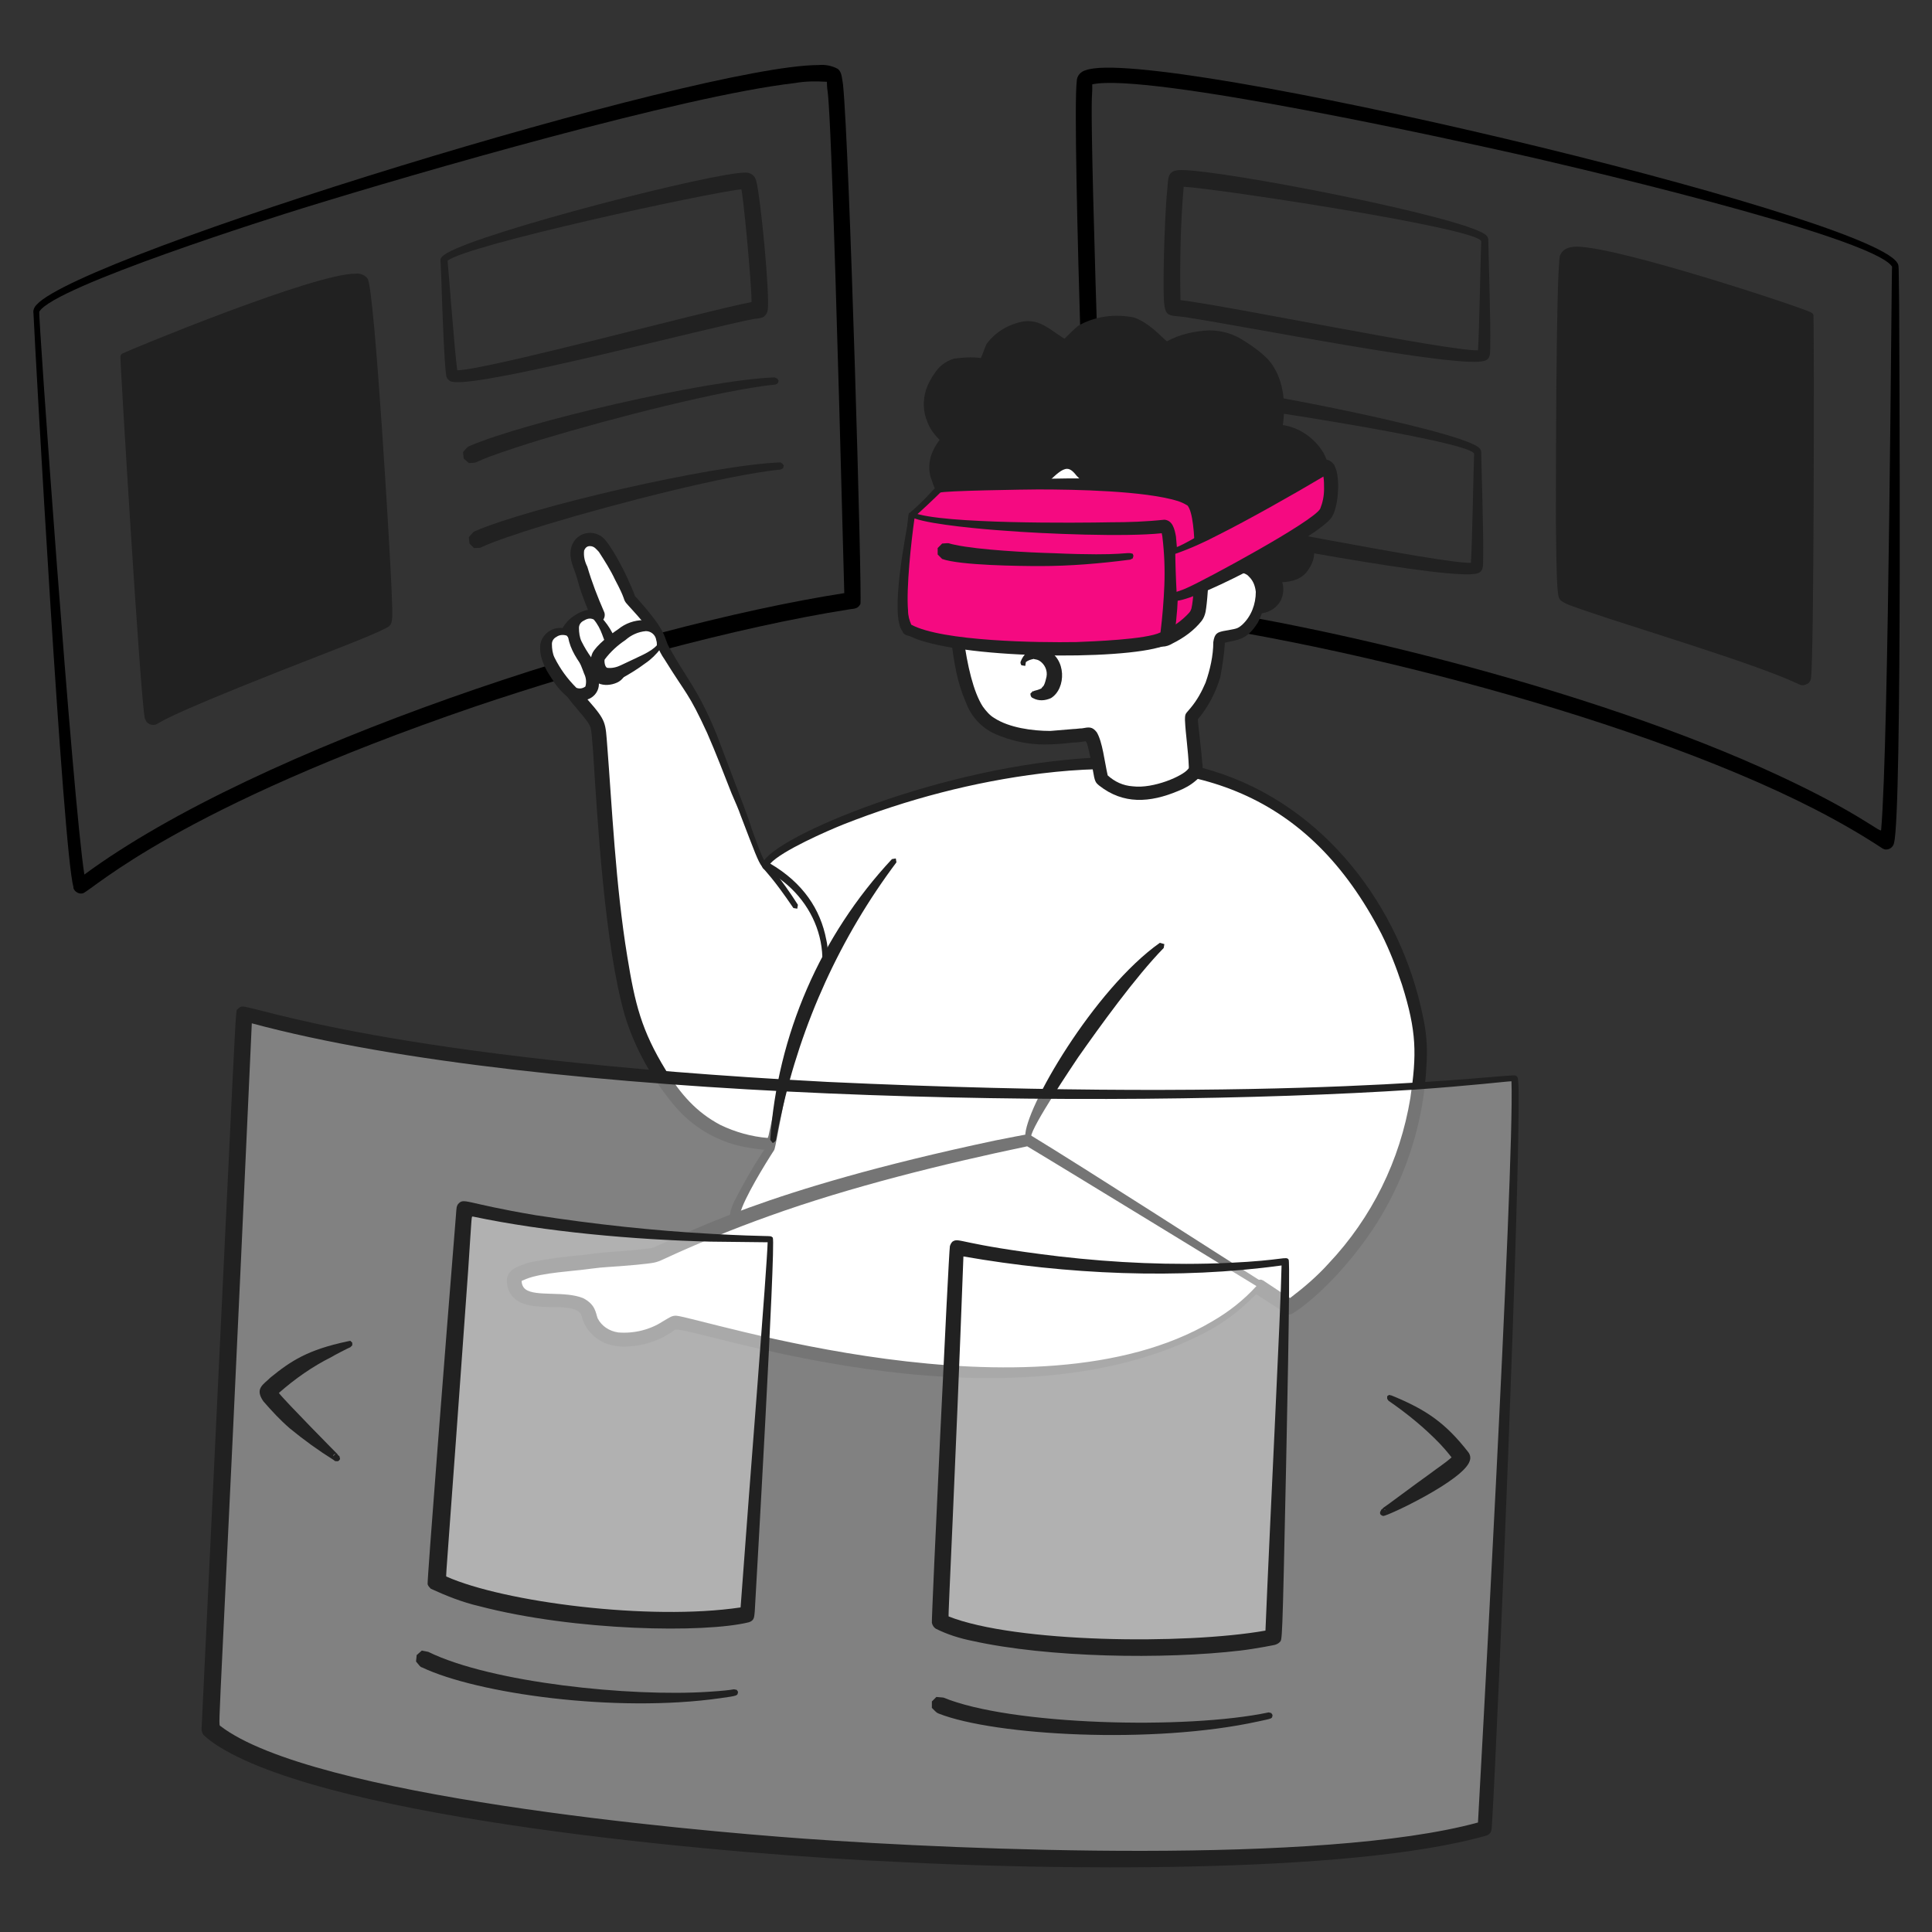 <?xml version="1.0" encoding="utf-8"?>
<!-- Generator: Adobe Illustrator 24.0.1, SVG Export Plug-In . SVG Version: 6.00 Build 0)  -->
<svg version="1.1" id="Layer_1" xmlns="http://www.w3.org/2000/svg" xmlns:xlink="http://www.w3.org/1999/xlink" x="0px" y="0px"
	 viewBox="0 0 300 300" style="enable-background:new 0 0 300 300;" xml:space="preserve">
<rect x="0" y="0" width="300" height="300" fill="#333333" stroke="none"/>
<style type="text/css">
	.st0{fill-rule:evenodd;clip-rule:evenodd;}
	.st1{fill-rule:evenodd;clip-rule:evenodd;fill:#212121;}
	.st2{fill-rule:evenodd;clip-rule:evenodd;fill:#FFFFFF;}
	.st3{fill-rule:evenodd;clip-rule:evenodd;fill:#FFFFFF;fill-opacity:0.38;}
	.st4{fill:#212121;}
	.st5{fill-rule:evenodd;clip-rule:evenodd;fill:#F50A81;}
	.st6{fill:#F50A81;}
</style>
<g>
	<path class="st0" d="M127.1,10.1c1-0.1,2.1,0.1,3,0.6c0.6,0.5,0.6,1.2,0.8,2.4c1,9.6,3,79.9,2.7,80.7c-0.4,0.7-0.8,0.7-1.6,0.8
		c-17.9,2.8-40.7,9.2-58.2,15.1c-46.2,15.8-59.2,28.3-60.9,29c-0.6,0.2-1.3-0.2-1.5-0.8c0,0,0-0.1,0-0.2c-1.6-5.4-5.9-82.3-6.2-89
		c-0.1-0.5,0.1-1,0.5-1.4C12.8,39.5,108.7,10.1,127.1,10.1z M13.1,135.8c27-19.9,84.7-38.5,118-43.7c-2.3-88.9-2.6-75.1-2.7-79.4
		c-1.7-0.1-3.3-0.1-5,0.2C106,14.9,64.9,26.8,47.1,32.3c-4.2,1.3-38.8,12.2-41,16.1C5.9,48.7,11.3,124.4,13.1,135.8z M5.3,49L5.3,49
		L5.3,49z"/>
	<g>
		<path class="st1" d="M19.3,55.4c0.1,1.4,4.2,56.2,4.5,56c6.2-3.7,32.2-13,35.7-15c0.6-0.3-2.7-50.2-3.3-52.4
			C55.3,41.1,19.3,55.2,19.3,55.4z"/>
		<path class="st1" d="M55.2,42.5c0.7-0.1,1.5,0.2,1.9,0.8c1.1,2,3.5,43,3.7,48.2c0.2,5.2,0.3,5.5-1,6.1c-2.3,1.2-9.2,3.8-15.3,6.2
			c-20.3,8-19.3,8.3-20.3,8.7c-0.6,0.2-1.4-0.1-1.6-0.7c0-0.1,0-0.1-0.1-0.2c-0.7-2.9-3.9-56.2-3.8-56.2c0-0.2,0.1-0.4,0.3-0.5
			C20.4,54.2,49,42.4,55.2,42.5z M19.8,55.7c0,0.5,4.8,52.1,4.9,53.7c8-4,28.6-11.6,33.5-13.9c0.1-5.6-2.6-46.7-3.1-50.8
			C50.8,44.3,24.3,53.9,19.8,55.7z M55.5,44.7L55.5,44.7L55.5,44.7z M55.5,44.7L55.5,44.7L55.5,44.7z M55.5,44.7L55.5,44.7
			L55.5,44.7z M55.5,44.7L55.5,44.7L55.5,44.7z"/>
		<path class="st1" d="M68.4,40.5c-0.1-0.5,0.5-0.9,1-1.2c5.8-3.4,41.6-12.6,46.4-12.5c0.8,0,1.4,0.5,1.6,1.2
			c0.7,2.4,2.2,18.1,1.8,20.2c-0.1,0.5-0.4,0.9-0.8,1.1c-0.4,0.1-0.8,0.2-1.2,0.2c-6.6,1.2-42.2,10.6-46.8,9.8c-0.5,0-1-0.4-1.1-0.9
			c-0.3-1.8-0.6-9.5-0.8-15.9C68.4,40.7,68.4,40.5,68.4,40.5z M115.1,29.4c-5,0.5-42.9,8.7-45.6,11.1c0.2,2,1.1,14.2,1.5,17
			c4.8-0.1,38-9.1,45.7-10.6C116.7,43.7,115.3,29.3,115.1,29.4z"/>
		<path class="st1" d="M120.7,58.8l0.2,0.3v0l-0.1,0.4c-0.7,0.4,0.4,0-4,0.7c-9.9,1.6-27.2,6.2-36.4,9.2c-8.3,2.7-5.5,2.4-7.6,2.5
			L72,71.2v0l-0.1-1c0.8-0.9,0.6-0.7,0.9-0.9c8.5-3.7,36.7-10.3,47.5-10.7L120.7,58.8z"/>
		<path class="st1" d="M121.5,72l0.2,0.3v0l-0.1,0.4c-0.7,0.4,0.4,0-4,0.7c-9.9,1.6-27.2,6.2-36.4,9.2c-8.6,2.8-5.4,2.4-7.6,2.5
			l-0.7-0.7v0l-0.1-1c0.8-0.9,0.6-0.7,0.9-0.9c8.5-3.7,36.7-10.3,47.5-10.7L121.5,72z"/>
	</g>
	<path class="st0" d="M294.6,40.8c0.3,0.5,0.2,0,0.3,6.5c0,4.9,0.5,78.9-0.8,83.6c-0.1,0.6-0.7,1.1-1.4,1c-0.1,0-0.2-0.1-0.3-0.1
		c-3.5-2.3-7-4.3-10.7-6.2c-29.3-15-80.5-27.7-111.3-30.5c-0.3,0-0.5-0.1-0.8-0.3c-0.2-0.2-0.4-0.4-0.4-0.7c-0.1-0.9-2.8-75-2-81.5
		c0-0.8,0.6-1.5,1.4-1.7C179.1,7,289.8,33.2,294.6,40.8L294.6,40.8z M293.8,41.4C293.8,41.4,293.8,41.5,293.8,41.4L293.8,41.4
		C293.8,41.4,293.8,41.4,293.8,41.4L293.8,41.4c-3.1-4.8-53.3-16.4-58.8-17.6c-8.5-1.9-56.9-12.6-65.4-10.7
		c0.1,4.3-0.9-7.7,2.1,79.5c27.5,2.6,72,13.3,101.6,26.5c14.8,6.6,18.7,10.3,18.8,9.8C293.3,115.3,293.7,41.4,293.8,41.4L293.8,41.4
		z M294.6,41.8L294.6,41.8L294.6,41.8C294.5,41.7,294,40.9,294.6,41.8z"/>
	<path class="st1" d="M281,49c0,1.4-0.8,56.3-1.1,56.2c-6.4-3.3-32.9-11.1-36.6-12.8c-0.6-0.3-0.4-50.2,0.1-52.5
		C244.1,37,281,48.9,281,49z"/>
	<path class="st1" d="M244.9,38.3c6.6,0.1,33.9,9.1,36.3,10.2c0.2,0.1,0.4,0.3,0.4,0.5c-0.1,0-0.4,0,0,0c0.1,2.9,0.1,53.5-0.4,56.4
		c-0.1,0.4-0.3,0.7-0.6,0.8c-0.2,0.1-0.4,0.2-0.6,0.2c-0.7,0-0.2-0.1-4.6-1.8c-9.1-3.5-25.4-8.3-31.3-10.5c-0.6-0.2-1.3-0.5-1.8-0.9
		c-0.4-0.6-0.6-0.5-0.7-12.2c0-6.4,0-37.1,0.6-41.2C242.6,38.6,243.7,38.3,244.9,38.3L244.9,38.3z M244.5,40.6
		c-0.3,4.3-0.4,44.4,0,50.8c0,0.6,25.2,8,34.3,11.9c0.1-2.4,1.6-53.1,1.6-53.9C275.6,47.8,249,40,244.5,40.6L244.5,40.6z
		 M244.2,40.6L244.2,40.6L244.2,40.6z M244.2,40.6L244.2,40.6L244.2,40.6z M244.2,40.6L244.2,40.6L244.2,40.6L244.2,40.6z
		 M244.2,40.6L244.2,40.6L244.2,40.6z"/>
	<path class="st1" d="M183.5,26.4c7,0.1,43.3,7.2,47.1,10c0.3,0.2,0.5,0.5,0.5,0.8c0,1.2,0.4,12.9,0.3,16.7c0,1.1,0,1.8-0.8,2.1
		c-3.6,1.4-38-5.5-46.9-6.8c-2.3-0.3-2.9,0.2-3-3.3c-0.1-4.3,0.2-13.4,0.6-17C181.4,27.1,181.6,26.4,183.5,26.4L183.5,26.4z
		 M183.3,46.6c7.5,0.9,41.4,7.9,46.2,7.8c0.2-2.6,0.4-14.7,0.5-16.9c0.1-2-41.6-8.3-46.2-8.5C183.3,34.8,183.2,40.7,183.3,46.6z"/>
	<path class="st1" d="M182.4,59.4c7,0.1,43.3,7.2,47.1,10c0.3,0.2,0.5,0.5,0.5,0.8c0,1.2,0.4,12.9,0.3,16.7c0,1.1,0,1.8-0.8,2.1
		c-3.6,1.4-38-5.5-46.9-6.8c-2.3-0.3-2.9,0.2-3-3.3c-0.1-4.3,0.2-13.4,0.6-17C180.3,60.1,180.5,59.4,182.4,59.4L182.4,59.4z
		 M182.2,79.6c7.5,0.9,41.4,7.9,46.2,7.8c0.2-2.6,0.4-14.7,0.5-16.9c0.1-2-41.6-8.3-46.2-8.5C182.2,67.8,182.1,73.7,182.2,79.6z"/>
	<path class="st2" d="M118.8,134.7c10.1,0,10.5,12.8,10.5,12.8s-7.5,30.5-10.1,30.2c-5.9-0.6-13.3-2.1-19.9-16.9
		c-5-11.3-5.8-46.4-6.5-48c-0.8-2-3-3.6-4.1-5.6c-1.8-3.2-1.9-8.1,0.8-10.4c1-0.6,2.2-1,3.4-1.2c-1-2.2-1.9-4.6-2.6-6.9
		c-0.5-1.3-1-2.5-0.5-3.7c0.5-1,1.6-1.4,2.6-0.9c0.2,0.1,0.3,0.2,0.5,0.3c1.2,1.1,4.4,7.2,4.7,8.6c0.1,0.4,4.3,4.4,5.1,7.2
		c0.2,0.7,3.4,5.7,4,6.6c3.7,5.8,5.7,12.8,8.4,19.2C116,128,117.7,133.4,118.8,134.7c1.7,2,3.2,4.1,4.6,6.2"/>
	<path class="st1" d="M93.4,83.3c1.3,0.9,3.7,5.6,4.3,7.1c1.3,2.8,0.5,1.7,1.4,2.7c4.7,5.3,3.9,5.8,4.8,7.4
		c2.7,4.9,4.5,6.5,7.4,13.6c0.8,2.1,4.9,12.9,4.9,13c0.6,1.9,2,5.9,2.8,7.1c5.2,0.1,8.1,3.4,9.8,8.2c0.5,1.6,0.8,3.3,1,4.9
		c0,0.8-4.3,17.7-6.9,25.2c-0.5,1.6-1.2,3.1-2,4.6c-1,1.6-1.5,1.5-2.6,1.4c-1.8-0.2-3.6-0.5-5.3-1.1c-3.1-1.1-5.8-2.9-8-5.4
		c-3.6-4.2-6.4-9.1-8-14.4c-3.1-10.9-4.2-29.8-4.9-40.8c-0.3-4-0.3-3.8-0.8-4.6c-0.8-1.2-2.2-2.6-3.2-4c-2.3-3.5-2.7-9.1,0.3-12
		c0.8-0.7,1.8-1.3,2.9-1.5c-0.6-1.5-1.2-3-1.6-4.6c-0.5-1.7-0.7-1.9-0.9-2.7C87.7,83.7,91,81.7,93.4,83.3z M119,176.9L119,176.9
		L119,176.9z M119,176.8L119,176.8L119,176.8L119,176.8z M119,176.9L119,176.9L119,176.9z M91.6,84.8c-0.4,0-0.7,0.2-0.9,0.7
		c-0.1,0.9,0.1,1.7,0.5,2.5c0.7,2.4,1.6,4.7,2.6,7c0.2,0.4,0.1,1-0.2,1.3c-0.4,0.3-0.4,0.2-1.4,0.4c-0.7,0.1-1.4,0.4-2,0.8
		c-1.9,1.5-2.5,5.8-0.5,9.1c0.5,0.7,1,1.4,1.6,2.1c2.9,3.3,2.7,3.5,3,7.2c0.7,8.9,1.3,21.7,3.1,32.6c1.2,7.4,2.2,11.5,6,17.7
		c2.3,3.7,4.7,6.5,8.5,8.5c2.3,1.1,4.8,1.8,7.3,2c0.9-1.5,1.7-3.1,2.2-4.8c2.7-7.5,5-15.7,7-23.4c0.4-1.5,0.3-1,0.3-2
		c-0.6-4.8-2.4-9.5-6.9-11.1c-0.6-0.2-1.2-0.3-1.8-0.4c1.4,1.8,2.7,3.6,3.9,5.5l-0.1,0.6l-0.6-0.1c-6.6-9.7-3.7-2.7-8.2-14.4
		c-0.3-0.9-0.8-2-1.4-3.4c-1.3-3.3-2.4-6.2-3.8-9.4c-2.9-6.3-3.2-5.9-6.6-11.4c-0.5-0.7-0.9-1.5-1.2-2.3c-0.7-2.3-3.8-5.3-4.8-6.5
		c-0.5-0.7,0-0.4-1.7-3.6c-0.7-1.5-1.6-2.9-2.5-4.3C92.6,85.3,92.3,84.8,91.6,84.8L91.6,84.8z M103.6,99.9L103.6,99.9L103.6,99.9z
		 M103.6,99.9L103.6,99.9L103.6,99.9z M98.6,92.5L98.6,92.5L98.6,92.5z"/>
	<path class="st2" d="M88.2,98.3c-0.9-0.4-2-0.2-2.7,0.5c-1,0.9-0.7,2.5-0.3,3.6c0.9,2,2.1,3.8,3.7,5.3c0.8,0.6,2.8,0.3,3-0.9
		c0.3-1.3-0.3-2.4-0.8-3.6C90.3,101.6,89.4,99.3,88.2,98.3z"/>
	<path class="st1" d="M87,97.5c0.5,0,1,0.1,1.5,0.4c0.8,0.6,1.4,1.4,1.9,2.2c0.5,0.9,1.7,3,2,3.5c0.4,0.8,0.6,1.7,0.6,2.6
		c0,1-0.6,1.9-1.5,2.3c-0.9,0.4-2,0.5-2.9,0.1c-1.2-0.9-2.1-1.9-2.9-3.2c-1.1-1.6-2-3.4-1.8-5.3C84.1,98.7,85.4,97.5,87,97.5z
		 M86.4,98.9c-0.4,0.2-0.7,0.6-0.7,1.1c0,0.7,0.1,1.5,0.4,2.1c0.9,1.8,2,3.3,3.4,4.7c0.5,0.2,1,0.1,1.4-0.2c0.2-0.7,0.1-1.4-0.2-2
		c0-0.1-1.4-3.5-1.4-3.6c-0.3-0.8-0.7-1.6-1.3-2.3l0,0l0,0l0,0l0,0l0,0l0,0l0,0C87.4,98.5,86.8,98.6,86.4,98.9z"/>
	<path class="st2" d="M92.4,95.7c-0.9-0.4-2-0.2-2.7,0.5c-1,0.9-0.7,2.5-0.3,3.6c0.9,2,2.1,3.8,3.7,5.3c0.8,0.6,2.8,0.3,3-0.9
		c0.3-1.3-0.3-2.4-0.8-3.6C94.6,99.1,93.7,96.8,92.4,95.7z"/>
	<path class="st1" d="M91.3,95c0.5,0,1,0.1,1.5,0.4c0.8,0.6,1.4,1.4,1.9,2.2c0.5,0.9,1.7,3,2,3.5c0.4,0.8,0.6,1.7,0.6,2.6
		c0,1-0.6,1.9-1.5,2.3c-0.9,0.4-2,0.5-2.9,0.1c-1.2-0.9-2.1-1.9-2.9-3.2c-1.1-1.6-2-3.4-1.8-5.3C88.3,96.1,89.7,94.9,91.3,95z
		 M90.6,96.4c-0.4,0.2-0.7,0.6-0.7,1.1c0,0.7,0.1,1.5,0.4,2.1c0.9,1.8,2,3.3,3.4,4.7c0.5,0.2,1,0.1,1.4-0.2c0.2-0.7,0.1-1.4-0.2-2
		c0-0.1-1.4-3.5-1.4-3.6c-0.3-0.8-0.7-1.6-1.3-2.3l0,0l0,0l0,0l0,0l0,0l0,0l0,0C91.6,95.9,91.1,96.1,90.6,96.4L90.6,96.4z"/>
	<path class="st2" d="M102.3,100.4c0.3-1,0-2-0.7-2.7c-1-0.9-2.5-0.5-3.7,0c-1.9,1-3.6,2.4-5,4.1c-0.5,0.8,0,2.8,1.2,3
		c1.4,0.2,2.4-0.4,3.6-1.1C99.2,102.8,101.4,101.7,102.3,100.4z"/>
	<path class="st1" d="M99.9,96.3c1,0,2,0.4,2.5,1.3c0.7,0.9,0.8,2.1,0.2,3.1c-0.7,0.9-1.5,1.7-2.4,2.3c-1.2,0.9-2.5,1.7-3.8,2.4
		c-0.6,0.3-1.3,0.4-2,0.4c-1,0-1.9-0.6-2.3-1.5c-0.5-0.9-0.5-2-0.1-2.9c0.6-1.2,2.8-2.9,4-3.7C97.1,96.8,98.5,96.3,99.9,96.3z
		 M100.3,98c-1.2,0.1-2.3,0.6-3.2,1.4c-1.2,0.8-2.3,1.8-3.2,3c-0.1,0.2,0,1.2,0.4,1.3c0.7,0.1,1.5-0.1,2.1-0.4
		c2.9-1.4,4.6-2,5.6-3.1l0,0c0-0.3,0-0.5-0.1-0.8C101.8,98.6,101.1,98,100.3,98L100.3,98z"/>
	<path class="st2" d="M128.1,149.8c0,0,1.2-9.6-9-15.3c-2.4-1.3,23.2-15.1,52.2-16.1c39.2-1.4,49.6,35.6,49.4,45.1
		c-0.2,15.6-7.7,30.2-20.4,39.4l-4.8-3.2l-70.3,10c0,0-5.9-17.6-10.8-20.7c-1.3-0.8,5.3-10.9,5.3-10.9
		C124,154.4,128.1,149.8,128.1,149.8L128.1,149.8z"/>
	<path class="st1" d="M127.2,150.4c0.6-1,0.5-0.6,0.5-1c0.1-4.3-1.7-8.4-4.8-11.4c-2.6-2.5-4.2-2.7-4.5-3.3
		c-1.5-3.2,23.6-14.4,47-16.7c8.1-0.8,15.1-0.7,22.9,1.7c17.6,5.4,29.2,21.4,32.6,37.9c0.6,2.6,0.8,5.2,0.6,7.8
		c-0.4,8.6-3,16.9-7.5,24.2c-4.2,6.7-9.7,12.1-13.2,14.3c-0.4,0.3-0.9,0.3-1.2,0l-4.5-2.9c0.1,0-69.8,10-70.4,9.8
		c-0.5-0.3-0.4-0.3-1.2-2.4c-1.4-4.1-6-16-9.6-18.4c-0.2-0.1-0.4-0.3-0.5-0.6c-0.3-0.9,0.4-2.5,0.9-3.4c1.4-2.7,2.9-5.3,4.6-7.8
		C119.2,178,122.4,158.4,127.2,150.4L127.2,150.4z M161.7,120.1c-10.5,1.3-20.8,4-30.7,7.9c-2.5,1-9.6,4.1-11.4,6.1
		c5.1,3,7.8,7.1,8.7,11.8c0.3,1.3,0.3,2.6,0.2,3.9c-0.9,1.4-1.7,2.9-2.2,4.5c-3.8,9.7-5.7,23.8-6.1,24.3c-1.3,2-4.7,7.5-5.3,9.9
		c0,0.2,0-0.1,1.3,1.2c3.7,4,7.8,14,9.5,19.1c0.9-0.1,68.2-10.1,70.1-10.1c0.1,0,0.2,0.1,0.3,0.1c4.5,3,4.2,2.8,4.3,2.7
		c2.1-1.6,4.1-3.3,5.9-5.3c6.7-7.1,11.1-16,12.7-25.7c1-6.8,1-10.3-1.3-17.6c-0.9-2.7-1.9-5.3-3.2-7.9
		C203.2,123.1,185.6,117.2,161.7,120.1L161.7,120.1z"/>
	<path class="st2" d="M195.7,199.6c0,0-35.9-22.5-36.2-22.5c-42.1,8.4-56,17.6-58.1,17.9c-3.4,0.5-7.1,0.5-10.7,1.1
		c-1.7,0.3-11,0.7-10.9,2.7c0.2,5.8,10.7,0.8,11.8,5.6c0.6,2,2.5,3.5,4.6,3.6c4.7,0.2,7.3-2,8.5-2.7c0.5-0.2,9.2,2.3,18.7,4.3
		C181.8,221.6,195.4,199.5,195.7,199.6z"/>
	<path class="st1" d="M196,199.9c-0.1,0.1-1,1.2-1.6,1.7c-2.2,2.2-4.7,4-7.4,5.4c-31.9,16.5-80.6-1.5-82.2-0.5
		c-2.3,1.7-5.1,2.6-8,2.6c-1,0-2-0.2-3-0.6c-1.5-0.7-2.7-1.9-3.3-3.5c-0.1-0.4-0.2-0.8-0.4-1.1c-1.8-2-8.3,0.4-10.7-2.8
		c-0.5-0.7-0.7-1.5-0.7-2.3c0-1.7,2-2.3,3.6-2.8c2.6-0.5,5.3-0.9,8-1.1c4.1-0.6,5.6-0.5,9.2-0.9c1.8-0.2,1.5-0.2,1.7-0.2
		c5.3-2.1,17-9,53.3-16.7c5.6-1.1,5-1,5.4-0.9c9.2,5.6,29.2,18.5,36,22.8c-0.2,0.3-0.4,0.7,0,0l0.1,0
		C196.2,199.4,196.2,199.7,196,199.9C196,199.9,196,199.9,196,199.9L196,199.9z M105,204.3c3.8,0.3,55.5,17.3,83.2,0.9
		c2.6-1.5,4.9-3.3,6.9-5.5c-0.5-0.3-32.2-19.7-35.6-21.7c-12.9,2.7-27.5,6.3-40,10.8c-5.6,2-11,4.2-16.4,6.7
		c-1.3,0.6-1.4,0.6-4.3,0.9c-4.4,0.4-4.8,0.3-7,0.6c-2.8,0.4-7.6,0.6-10.1,1.6c-0.2,0.1-0.5,0.2-0.7,0.3c0,0.5,0.2,1,0.6,1.3
		c1.6,1.2,6.2,0.2,9,1.4c1.9,1,1.9,2.3,2.2,3.1c0.6,1.2,1.8,2,3.2,2.2c2.4,0.2,4.9-0.4,6.9-1.7C104.1,204.5,104.3,204.3,105,204.3
		L105,204.3z M195.8,200L195.8,200L195.8,200L195.8,200z"/>
	<path class="st1" d="M180.8,146.6l-0.1,0.6c-4.4,4.5-10,12.3-13.3,17c-0.8,1.2-7.2,10.7-7.3,12.3v0l0,0v0v0v0v0v0l-0.4,0.5
		c-0.6-0.4-0.5-0.3-0.5-0.5c-0.2-4.2,10.7-22.9,20.9-30.1L180.8,146.6z"/>
	<path class="st3" d="M235.2,167.5c-48.3,4.8-149.3,3.2-197.2-10.1l-5.3,111.1c20.9,18,161.4,26.1,197.9,15.5
		C231,283.8,236.3,167.4,235.2,167.5L235.2,167.5z"/>
	<path class="st1" d="M235.3,167c0.5,0.2,0.4,0.5,0.5,1.8c0.3,14.1-3.2,99.2-4.1,114c-0.1,1.4,0,1.8-0.8,2.2
		c-21.6,6.2-69.5,5.3-91.8,4.1c-23.4-1-82.5-5.9-103.2-16.8c-1.5-0.8-3-1.7-4.3-2.9c-0.2-0.3-0.3-0.6-0.3-0.9
		c5.7-119,5.2-111.2,5.6-111.8c0.2-0.2,0.4-0.4,0.7-0.4c1.8-0.2,22.5,8.1,90.9,11.7C201.6,171.4,233.9,166.7,235.3,167L235.3,167z
		 M34.2,268c14.3,11,72.6,16.2,90.6,17.5c25,1.8,80.5,4.1,104.7-2.5c0-0.1,5.7-102,5.2-115.1c-0.6,0-6.4,0.7-15.1,1.3
		c-47.3,3.1-135.2,1.9-180.5-10.3C34.1,269.3,33.8,267.7,34.2,268z"/>
	<path class="st3" d="M119.7,192.5c-11.1-0.1-30.7-1.1-47.5-4.9l-4.3,58c8.8,4.5,33.1,7.6,48.2,5.1
		C116.1,250.7,120,192.5,119.7,192.5z"/>
	<path class="st1" d="M83.2,188.7c9.1,1.4,18.2,2.4,27.4,2.9c9.3,0.5,9,0.2,9.3,0.5c0.2,0.1,0,0,0.1,0.1c0.5,0.8-2.7,56.2-2.8,58
		c-0.1,0.8,0,1.4-0.9,1.7c-6.8,1.7-27,1.4-41.9-2.5c-2.6-0.6-5.1-1.6-7.5-2.7c-0.2-0.2-0.4-0.4-0.5-0.7c-0.1-0.3,2.8-37.6,4.4-57.3
		c0.1-1.4,0.1-1.3,0.3-1.7C72.1,185.9,71.9,186.8,83.2,188.7L83.2,188.7z M72.7,197.2c-3.2,44.9-3.5,47.5-3.4,47.6
		c9,4,31.6,6.9,45.7,4.8c1.5-20.7,4.1-52.8,4.2-56.7c-1.2,0-7.7-0.1-8.9-0.1c-11.8-0.3-25.5-1.5-36.9-3.9
		C73.2,189,73.3,188.1,72.7,197.2z"/>
	<path class="st3" d="M199.6,195.9c-15.5,2.1-34.2,1.1-51-2.2l-2.6,58.1c9,4.2,36.7,5.4,51.8,2.4
		C197.7,254.3,199.8,195.9,199.6,195.9z"/>
	<g>
		<path class="st1" d="M164.5,195.1c8.7,1,17.5,1.4,26.3,1c8.6-0.4,8.9-1.1,9.3-0.5c0.3,0.6-0.4,31.5-0.4,32.2
			c-0.6,28.5-0.6,26.7-1,27.2c-0.2,0.2-0.4,0.3-0.7,0.4c0.1,0-2.9,0.6-5.4,0.9c-11.9,1.4-29.9,1.1-41.6-1.5c-2-0.4-3.9-1-5.7-1.9
			c-0.3-0.2-0.5-0.5-0.6-0.9c-0.1-0.3,2.6-57.5,2.8-58.5c0.1-0.3,0.2-0.5,0.4-0.7C149,192.1,148.7,193.2,164.5,195.1L164.5,195.1z
			 M147.3,251c10.4,4.1,36.7,4.4,49.2,2.2c0.7-17,2.4-50.4,2.5-56.7c-16,2.2-33.4,1.4-49.4-1.4C148.3,230,147.2,251,147.3,251
			L147.3,251z"/>
		<path class="st1" d="M66.5,256.5c9.8,4.8,31.4,7,43.5,6.2c4.8-0.3,3.5-0.5,4.4-0.3l0.2,0.3v0c-0.1,0.6,0.1,0.6-2.8,1
			c-16.2,2.3-37.7-0.7-46.3-4.8c-0.2,0-0.4-0.3-0.9-0.9l0.1-1v0l0.8-0.7L66.5,256.5z"/>
		<path class="st1" d="M146.5,263.6c10.4,4.3,37.7,5,50.5,2.3l0.4,0.1l0.2,0.3v0c-0.1,0.6,0.1,0.5-2.2,1
			c-16.4,3.6-40.9,2.2-49.6-1.2c-0.4-0.2-0.2,0-1.1-0.9v-1v0l0.7-0.7L146.5,263.6z"/>
		<path class="st1" d="M54.4,208.2l0.3,0.3v0l0,0.4l-0.3,0.3c-0.1,0-2.8,1.4-2.9,1.5c-3,1.5-5.7,3.4-8.2,5.6c1,1.3,9.1,9.5,9.2,9.6
			l0,0h0l0,0l0,0l0,0l0,0h0l0,0h0l0,0l-0.1,0l0.3,0.2l0.1,0.4v0c0,0.1,0,0.1-0.1,0.2c0,0,0,0.1-0.1,0.1l0,0c0,0-0.1,0.1-0.1,0.1
			l-0.1,0c-0.1,0-0.1,0-0.2,0c-0.2,0-0.3-0.1-0.4-0.2c-2.4-1.5-4.6-3.1-6.8-4.9c-1.5-1.3-2.8-2.7-4.1-4.2c-1.4-2,0-2.6,1.1-3.7
			c3.2-2.6,5.8-4.3,11.9-5.6L54.4,208.2z M52.1,225.7c-0.2,0.1-0.1,0.1-0.3,0.2C51.7,226.2,51.7,226.2,52.1,225.7c0.3,0,0.3,0,0.2,0
			L52.1,225.7z"/>
		<path class="st1" d="M216.1,216.7c5.4,2.2,8.4,4.3,11.9,8.8c0.3,0.4,0.4,0.9,0.2,1.4c-1,3-12.7,8.5-13.4,8.5
			c-0.1,0-0.3-0.1-0.4-0.2c0,0-0.1-0.1-0.1-0.2c0-0.1,0-0.1,0-0.2v0l0.2-0.4l0.3-0.2l-0.1,0l0,0h0l0,0h0l0,0h0l0,0l0,0h0l0,0
			c0.5-0.3,5-3.7,7.4-5.4c0.9-0.7,2.3-1.6,3.3-2.5c-0.7-0.9-1.5-1.8-1.8-2.1c-2.4-2.5-5.1-4.7-8-6.7l-0.2-0.3l0-0.4v0l0.3-0.2
			L216.1,216.7z M215.2,234.5c0.2,0.5,0.2,0.4,0.1,0.2C215.2,234.5,215.2,234.5,215.2,234.5c-0.3-0.2-0.2-0.1-0.3-0.1L215.2,234.5z"
			/>
	</g>
	<path class="st2" d="M188.3,76.7c-8.1-8-26.7-15.4-37.4-2.8c0,0-5.5,9.4-1.5,30.2c0.4,2.3,1.3,4.6,2.6,6.6c2.3,3.2,7.9,4,11.7,3.9
		c1.4-0.1,2.9-0.4,4.3-0.4c0.2,0,1.1-0.3,1.3-0.1c1,0.9,1.6,6.7,1.9,7c2.2,2,5.2,2.7,8.1,2c2-0.4,5.6-1.6,6.3-3.3
		c0.3-0.7-0.9-8-0.6-8.3c5.2-5.9,3.7-11.3,4.6-12.3c0.1-0.1,2.3-0.4,2.9-0.7c2.2-1,3.7-4.7,3.2-7.1c-0.3-1.4-1.3-2.5-2.7-2.9
		c-0.9-0.3-3.9,1.6-3.9,1.6L188.3,76.7z"/>
	<path class="st1" d="M192.8,87.7c1.1,0.2,2.1,0.8,2.7,1.7c1.6,2.1,1,5-0.2,7.3c-1.7,2.7-3,2.6-5.1,3.1c-0.1,1.8-0.4,3.6-0.7,5.3
		c-0.7,2.4-1.9,4.7-3.5,6.6c0,0.5,0.6,5.3,0.7,6.9c0.2,1-0.2,2-1,2.6c-0.8,0.7-1.7,1.2-2.7,1.6c-4.5,1.9-8.6,2.1-12.3-0.8
		c-0.6-0.5-0.7-0.6-1-2.4c-1-5.4-1.1-4.2-1.1-4.5c-0.7,0.1-1.3,0.2-2,0.2c-1.5,0.2-3,0.3-4.5,0.3c-2.6,0-5.2-0.6-7.5-1.6
		c-2.1-0.9-3.8-2.7-4.6-4.9c-1.4-3.2-1.8-6-2.3-9.6c-0.8-5.4-0.9-10.9-0.3-16.3c0.3-3.2,1.2-6.4,2.5-9.4c0.2-0.4,0.4-0.8,0.8-1.1
		c1-1.1,2.2-2.1,3.4-3c10.2-7.2,26.3-2,34.6,6.6c0.2,0.2,0.1,0.3,0.2,0.6c0.9,12.9,0.7,12,1,11.8C190.6,88.2,191.7,87.8,192.8,87.7
		L192.8,87.7z M159.8,68.8c-2.9,1-5.5,2.7-7.6,4.9c-0.6,0.7-0.5,0.6-0.7,0.9c-1.6,3.4-2.5,9.3-2.5,13.4c-0.2,5.2,0.7,17.2,3.6,21.7
		c0.5,0.7,1.1,1.4,1.8,1.8c2.3,1.5,5.9,2,8.7,2c1.2-0.1,2.4-0.2,3.6-0.3c0.4,0,0.9-0.1,1.3-0.1c1.1-0.2,1.6-0.3,2.3,0.6
		c0.9,1.5,1.2,4.5,1.7,6.7c1.1,1,2.4,1.6,3.9,1.7c3.2,0.4,7.8-1.6,8.6-2.7c0.1-0.1,0.1-0.1,0.1-0.3c-0.1-2.7-0.5-5-0.6-7.3
		c0-1.1,0.1-0.9,0.9-1.9c1-1.2,1.7-2.5,2.3-3.9c0.7-2,1.2-4.2,1.2-6.3c0.2-1.4,0.7-1.5,1.5-1.7c2.1-0.4,2.2-0.3,3-1
		c1.4-1.3,2.1-3.2,2.1-5.1c-0.1-0.9-0.4-1.7-1-2.3c-0.1-0.1-0.2-0.2-0.3-0.3c-0.3-0.2-0.6-0.3-0.9-0.4c-1.1,0.2-2.1,0.7-3,1.3
		c-0.5,0.3-0.4,0.3-0.7,0.3c-0.3,0-0.6-0.2-0.6-0.5c0-0.2,0,1.3-0.5-13.1c0-0.2,0-0.1-0.1-0.2C180.7,70.3,169,65.8,159.8,68.8
		L159.8,68.8z M189.9,99.8L189.9,99.8L189.9,99.8z M189.9,99.8L189.9,99.8L189.9,99.8z M192.7,89L192.7,89L192.7,89z M192.7,89
		L192.7,89L192.7,89z M192.7,89L192.7,89L192.7,89z"/>
	<path class="st1" d="M149.8,78.3c0.3-0.6-1.4,0.1-1.9-0.2c-1.2-0.6-2.4-1.5-3.1-4.6c-0.6-2.6,1.8-5.2,1.8-5.2
		c-3.2-3-3.4-7.3-0.1-10.9c1.8-2,4.2-1.2,6.3-1.3c0.3,0,0.9-2.1,1.2-2.5c1.2-1.6,3-2.7,5.1-3.1c1.7-0.2,3.3,0.3,4.5,1.4
		c0.7,0.5,2.1,1.4,2.1,1.4c0.8-0.9,1.7-1.7,2.7-2.4c1.9-0.9,4-1.4,6.2-1.3c3.5,0,6.2,4.1,7,4.1c0.2,0,5.7-3.3,10.7-0.7
		c2.7,1.5,5.3,3.3,6.2,6.5c0.6,2.3,0.6,4.8,0.2,7.1c0,0,7.7,0.4,7.6,9.3c0,4.3-4.1,6.6-4.1,6.6c0.1,1.4,2.2,2.6,1,4.9
		c-1.5,3-4.1,1.9-4.6,2.7c-0.2,0.3,1.5,3.5-2.6,4.6c-0.2,0.1,1.3-5.9-3-7.3c-3.6-1.1-7.8-3.4-8.9-6.9c-0.4-1.4,0-4.6-1.6-5.3
		c-0.6-0.3-1.6,1.3-2.1,1.5c-5.1,1.2-6.9,0.5-11.4-2.1c-0.9-0.5-1.6-2-2.6-2.2c-1.8-0.4-4,3.4-5.9,3.8c-1.6,0.3-5.2-1.6-5.8-1.3
		c-0.9,0.5-1,2.2-2,2.7c-0.8,0.5-3.3-0.3-3.2-0.3"/>
	<path class="st1" d="M182.1,74.7c0.7,0.2,1.3,0.8,1.5,1.5c0.6,1.3,0.4,3.5,0.8,4.6c1.1,2.8,4.2,4.6,7,5.7c1.5,0.6,2.2,0.6,3.2,1.5
		c1.6,1.5,1.9,3.8,1.7,6c0.3-0.1,0.6-0.3,0.9-0.6c0.5-0.5,0.7-1.3,0.6-2c-0.1-0.8-0.3-1.2,0.2-1.7c0.9-0.8,2.3-0.2,3.5-1.3
		c0.6-0.5,1-1.3,1.1-2c0.1-1.5-1.4-2.4-1.4-3.8c0-0.1,0-0.2,0.1-0.3c0-0.3,1.6-0.8,3-2.9c0.6-0.9,0.9-1.9,1-3c0.1-4-1.3-7.3-5.1-8.7
		c-1.8-0.6-2.1-0.2-2.5-0.8c-0.2-0.6,0.3-1.2,0.2-4.4c0-1.2-0.3-2.4-0.7-3.5c-0.1-0.3-0.3-0.6-0.4-0.9c-0.3-0.3-0.6-2-5.2-4.5
		c-1.1-0.6-2.2-0.9-3.5-0.9c-2.3,0-4.6,0.6-6.7,1.6c-1.1,0.3-2.2-1.9-4.6-3.3c-1-0.6-2.1-0.9-3.3-0.8c-1.6,0-3.3,0.4-4.8,1
		c-1,0.6-1.8,1.3-2.6,2.2c-0.4,0.4-0.3,0.4-0.5,0.5c-0.3,0.1-0.4,0-1-0.4c-2-1.3-3.3-2.7-5.5-2.5c-2,0.2-3.8,1.3-5,2.9
		c-0.3,0.4-0.7,2.2-1.3,2.6c-0.6,0.4-3.4-0.5-5.2,0.4c-1.4,0.9-2.4,2.3-3,3.9c-0.4,1.1-0.5,2.4-0.2,3.6c0.3,1.3,1,2.4,1.9,3.4
		c0.3,0.3,0.4,0.3,0.4,0.5c0,0.3-0.2,0.3-0.7,1.2c-0.8,1.1-1.2,2.5-1.1,3.9c0.2,1,0.6,2,1.1,2.9c0.5,0.7,1.1,1.3,1.8,1.6
		c0.5,0.1,0.9,0,1.4-0.1l-0.2-0.1l0,0l0-0.1l-0.1,0c-0.1-0.1-0.2-0.2-0.1-0.4c0,0,0,0,0,0c0.2-0.2,0.2-0.1,0.8,0.1
		c0.8,0.3,1.6,0.3,2.4,0.2c0.9-0.5,1.1-2.8,2.3-2.8c1,0,3.1,1.1,4.8,1.3c0.8,0.1,1.5-0.2,2.1-0.7c2.4-2,3.9-4.6,6.2-2.2
		c0.7,0.9,1.6,1.6,2.6,2c3.7,2,5.3,2.3,9.7,1.2C180.8,75.5,181.3,74.7,182.1,74.7L182.1,74.7z M149.5,78.2L149.5,78.2L149.5,78.2
		L149.5,78.2L149.5,78.2z M180,76.3L180,76.3L180,76.3z"/>
	<g id="XMLID_2_">
		<g>
			<path class="st4" d="M150,78c0.1,0.1,0.1,0.2,0,0.3c0,0.1,0,0.1-0.4,0.2c-0.1-0.3,0.1-0.2-1.1-0.1c-0.4,0.1-0.8,0-1.1-0.2
				c-1.4-0.8-2.3-2.1-2.7-3.6c-0.5-1.1-0.5-2.4-0.2-3.6c0.3-1,0.8-1.9,1.4-2.7c-0.8-0.8-1.5-1.7-1.9-2.8c-0.7-1.6-0.7-3.4-0.2-5
				c0.3-0.9,0.8-1.8,1.3-2.5c0.7-1.1,1.7-1.9,3-2.3c1.4-0.2,2.8-0.3,4.2-0.1c0.3-0.6,0.6-1.6,0.9-2.2c1.4-1.9,3.5-3.1,5.8-3.5
				c2.6-0.3,4,1.3,6.3,2.7c0.7-0.7,1.4-1.4,2.1-2c2.6-1.5,5.7-1.9,8.7-1.3c2.5,0.9,4.4,3.2,5.1,3.7c2-1.1,4.3-1.6,6.6-1.7
				c2,0,3.9,0.6,5.5,1.7c1.3,0.8,2.5,1.7,3.6,2.8c2.4,2.7,2.8,6.7,2.3,10.2c2.6,0.4,4.9,2,6.3,4.3c0.9,1.7,1.3,3.6,1.3,5.5
				c-0.1,2.9-1.6,5.5-4,7c0.4,1.2,2.5,2.7,0.2,5.9c-0.6,0.8-1.5,1.3-2.4,1.5c-0.9,0.2-1.3,0.2-1.5,0.2c0.3,0.9,0.2,1.9-0.2,2.8
				c-0.6,1.1-1.6,1.8-2.8,2c-0.3,0.1-0.6,0.1-0.8-0.1c-0.3-0.4-0.2-0.6-0.1-1.8c0.1-1.8-0.2-4-1.7-4.9c-0.9-0.6-6.9-1.9-9.5-6.1
				c-0.4-0.6-0.6-1.2-0.8-1.8c-0.3-1.1-0.1-3.8-0.9-4.6c-0.1-0.1-0.2-0.2-0.3-0.2c-0.2,0-1,1-1.6,1.4c-0.7,0.2-1.3,0.4-2,0.4
				c-3.5,0.6-5,0.1-8.2-1.5c-2.2-1.2-2-1.1-3-2.1c-0.4-0.5-0.9-1.1-1.5-1.1c-1.6,0-3.7,3.6-5.8,3.8c-1.7,0.1-4.7-1.4-5.5-1.4
				c-0.1,0-0.2,0.1-0.2,0.1c-0.7,0.8-0.8,1.9-1.6,2.5C152,78.5,150.9,78.2,150,78z"/>
		</g>
		<g>
		</g>
	</g>
	<path class="st1" d="M160.5,107.4L160.5,107.4L160.5,107.4L160.5,107.4L160.5,107.4L160.5,107.4L160.5,107.4L160.5,107.4
		L160.5,107.4L160.5,107.4L160.5,107.4L160.5,107.4L160.5,107.4L160.5,107.4L160.5,107.4L160.5,107.4L160.5,107.4L160.5,107.4l0-0.1
		L160.5,107.4l0-0.1l0,0l0,0l0,0l0,0l0,0l0,0l0,0l0,0l0,0l0,0l0,0l0,0h0l0,0h0l0,0h0l0,0h0l0,0h0l0,0h0h0h0h0h0h0h0h0
		c0.4-0.1,0.8-0.2,1.2-0.4l0,0l0,0l0,0l0,0l0,0l0,0l0,0l0,0l0,0l0,0c0.1-0.2,0.3-0.3,0.4-0.5v0c0.2-0.4,0.3-0.9,0.4-1.3v0
		c0.2-1-0.3-2-1.1-2.5c-0.5-0.3-1-0.2-0.8-0.3h0l0,0c-0.5,0.1-0.9,0.2-1.3,0.5v0l0,0v0l0,0l0,0l0,0l0,0l0,0l0,0l0,0l0,0l0,0l0,0v0
		l0,0v0l0,0l0,0l0,0l0,0l0,0v0l0,0v0v0v0l0,0v0v0v0v0v0v0v0v0v0v0v0v0v0v0v0v0v0v0l0,0v0l0,0v0l0,0v0l0,0v0l0,0v0l0,0l0,0l-0.1,0.6
		l-0.6-0.1c-0.1-0.2-0.2-0.4-0.1-0.6c0.2-0.5,0.5-1,0.9-1.3c0.8-0.8,2.1-1,3.1-0.5c3.1,1.3,3.1,6,0.7,7.5c-0.9,0.4-1.9,0.5-2.8,0
		c-0.3-0.1-0.4-0.4-0.4-0.7l0.4-0.4L160.5,107.4L160.5,107.4L160.5,107.4L160.5,107.4L160.5,107.4L160.5,107.4L160.5,107.4
		L160.5,107.4L160.5,107.4z"/>
	<path class="st5" d="M141.6,79.9c0.2,0.1,4.2-3.9,4.2-3.9c2.7-0.4,32.7-2.4,39.1,1.7c2.3,1.4,1.8,13.4,1.2,17c-0.4,2.2-5,4.4-5,4.4
		s-15.9,3.2-40.1-1.3C140.3,97.7,141.6,79.9,141.6,79.9z"/>
	<path class="st1" d="M184.7,76.4c1,0.3,1.7,1.1,2,2.1c1.5,3.8,1,13.8,0.5,16.5c-0.1,0.5-0.3,1-0.6,1.4c-1.2,1.5-2.7,2.6-4.5,3.5
		c-0.5,0.3-1,0.5-1.6,0.5c-8.9,1.5-22.9,1.5-38-1.4c-2-0.4-2.4-0.2-2.5-1.9c-0.1-2.3,0.3-7.3,0.4-9.5c0.7-8.6,0.6-7.8,0.9-8
		c1.2-1,2.3-2.1,3.4-3.3c0.9-0.9,0.5-0.8,1.9-0.9C154.3,74.5,177.7,73,184.7,76.4L184.7,76.4z M161.2,76c-1.5,0-14.9,0.2-15.2,0.5
		c-0.6,0.6-3.3,3.2-4,3.7c-0.2,5.1-0.6,12.2-0.4,16.9c11.3,1.9,28,2.9,39.1,0.9c1.5-0.7,2.8-1.6,3.9-2.8c0.2-0.2,0.3-0.4,0.4-0.7
		c0.6-2.4,1-14.1-0.6-16l0,0c-0.5-0.3-0.9-0.5-1.5-0.7C177.7,76.2,166.9,76,161.2,76L161.2,76z M141.7,97.5L141.7,97.5L141.7,97.5
		L141.7,97.5L141.7,97.5L141.7,97.5z M141.7,97.5L141.7,97.5L141.7,97.5L141.7,97.5z M141.5,79.5c0.1,0,0.2,0,0.3,0
		C141.7,79.5,141.6,79.5,141.5,79.5z M141.4,79.5L141.4,79.5L141.4,79.5z"/>
	<g id="XMLID_1_">
		<g>
			<path class="st6" d="M180.6,81.8c1.8-0.2,1.4,12.1,0.6,16.9c-0.5,2.8-32.8,3.2-40.3-0.8c-2.3-1.3,0.6-17.9,0.6-17.9
				C146.4,82.2,175.5,82.5,180.6,81.8z"/>
		</g>
		<g>
		</g>
	</g>
	<path class="st1" d="M141.2,79.9c0-0.2,0.3-0.4,0.5-0.3c0,0,0.1,0,0.1,0c4.5,1.8,25.7,1.6,30.6,1.5c2.8,0,5.6-0.1,8.4-0.4
		c1.3,0.1,1.6,1.5,1.8,2.6c0.5,5,0.5,10-0.2,15c0,0.7-0.3,1.3-0.9,1.6c-3.7,2.5-29,2.7-38.7-0.5c-0.9-0.3-1.8-0.7-2.6-1.3
		C138.1,95.8,140.6,83.2,141.2,79.9C141.3,79.9,141.4,79.9,141.2,79.9z M167.1,99.7c2.5-0.1,10.9-0.4,13.1-1.5
		c0.3-2.4,0.5-4.9,0.6-7.3c0.1-2.5,0-5-0.3-7.5c0-0.2-0.1-0.4-0.1-0.6c-5.6,0.6-18.2,0.1-24.5-0.4c-3-0.2-11.1-0.9-13.9-1.9
		c-0.5,3.5-1.3,10.8-1,14.3c0,0.8,0.2,1.5,0.5,2.2v0l0,0l0,0h0l0,0C146.3,99.6,161.2,99.8,167.1,99.7L167.1,99.7z M141.4,97.1
		L141.4,97.1L141.4,97.1L141.4,97.1L141.4,97.1L141.4,97.1L141.4,97.1L141.4,97.1L141.4,97.1L141.4,97.1L141.4,97.1L141.4,97.1
		L141.4,97.1L141.4,97.1L141.4,97.1L141.4,97.1L141.4,97.1z M141.4,97.1L141.4,97.1L141.4,97.1z M141.4,97.1L141.4,97.1L141.4,97.1
		L141.4,97.1z"/>
	<path class="st5" d="M182.1,85.5c1.2,0.6,22.3-12.1,23.5-12.9c1.4-1.1,1.5,5.6,0.2,7.2c-2,2.5-23,14.1-23.6,12.6
		C182,92.3,182.1,85.5,182.1,85.5z"/>
	<path class="st1" d="M182.3,85.1L182.3,85.1L182.3,85.1L182.3,85.1L182.3,85.1L182.3,85.1L182.3,85.1L182.3,85.1L182.3,85.1
		L182.3,85.1L182.3,85.1L182.3,85.1L182.3,85.1c0.3-0.1,0.6-0.2,0.8-0.3c3-1.3,20.1-12,21.1-12.6c0.9-0.6,0.7-0.4,0.8-0.6
		c0.7-0.5,1.6-0.2,2.1,0.5c0.1,0.1,0.1,0.2,0.2,0.4c0.8,1.5,0.6,6.1-0.5,7.8c-1.9,2.9-20.3,12.7-24.1,13c-0.3,0-0.6,0-0.8-0.2
		c-0.5-0.4-0.4-0.7-0.3-3.6c0-0.2,0.1-3.7,0.2-4c0-0.2,0.2-0.4,0.4-0.4C182.2,85.1,182.2,85.1,182.3,85.1L182.3,85.1L182.3,85.1z
		 M182.8,92.3L182.8,92.3L182.8,92.3L182.8,92.3L182.8,92.3L182.8,92.3L182.8,92.3z M189.1,83.1c-2.1,1.1-4.3,2.1-6.6,2.9
		c0,1.1,0.1,4.2,0.2,5.9c0.6-0.2,1.2-0.4,1.8-0.7c2.7-1.2,19.4-10.2,20.5-12.2c0.4-1,0.6-2,0.6-3.1c0-0.6,0-1.3-0.1-1.9
		C200.8,76.8,193.7,80.8,189.1,83.1z"/>
	<path class="st1" d="M176,86.3L176,86.3l-0.1,0.4l-0.4,0.2c-4.6,0.6-9.3,1-14,1c-3.1,0-12.4-0.1-15.2-1.1l-0.7-0.7l0-1v0l0.7-0.7
		c1.5-0.1,0.5-0.1,2,0.2c3.7,0.8,11.5,1.2,15.3,1.3c11.5,0.5,11.2-0.3,12.3,0.1L176,86.3z"/>
	<path class="st1" d="M139.2,133.9c-8.7,11.6-14.8,25-17.9,39.2c-1.1,4.7-0.5,3.8-1.3,4.4l-0.4-0.5c1.1-16.3,7.8-31.7,18.9-43.6
		l0.6-0.1L139.2,133.9z"/>
</g>
</svg>
